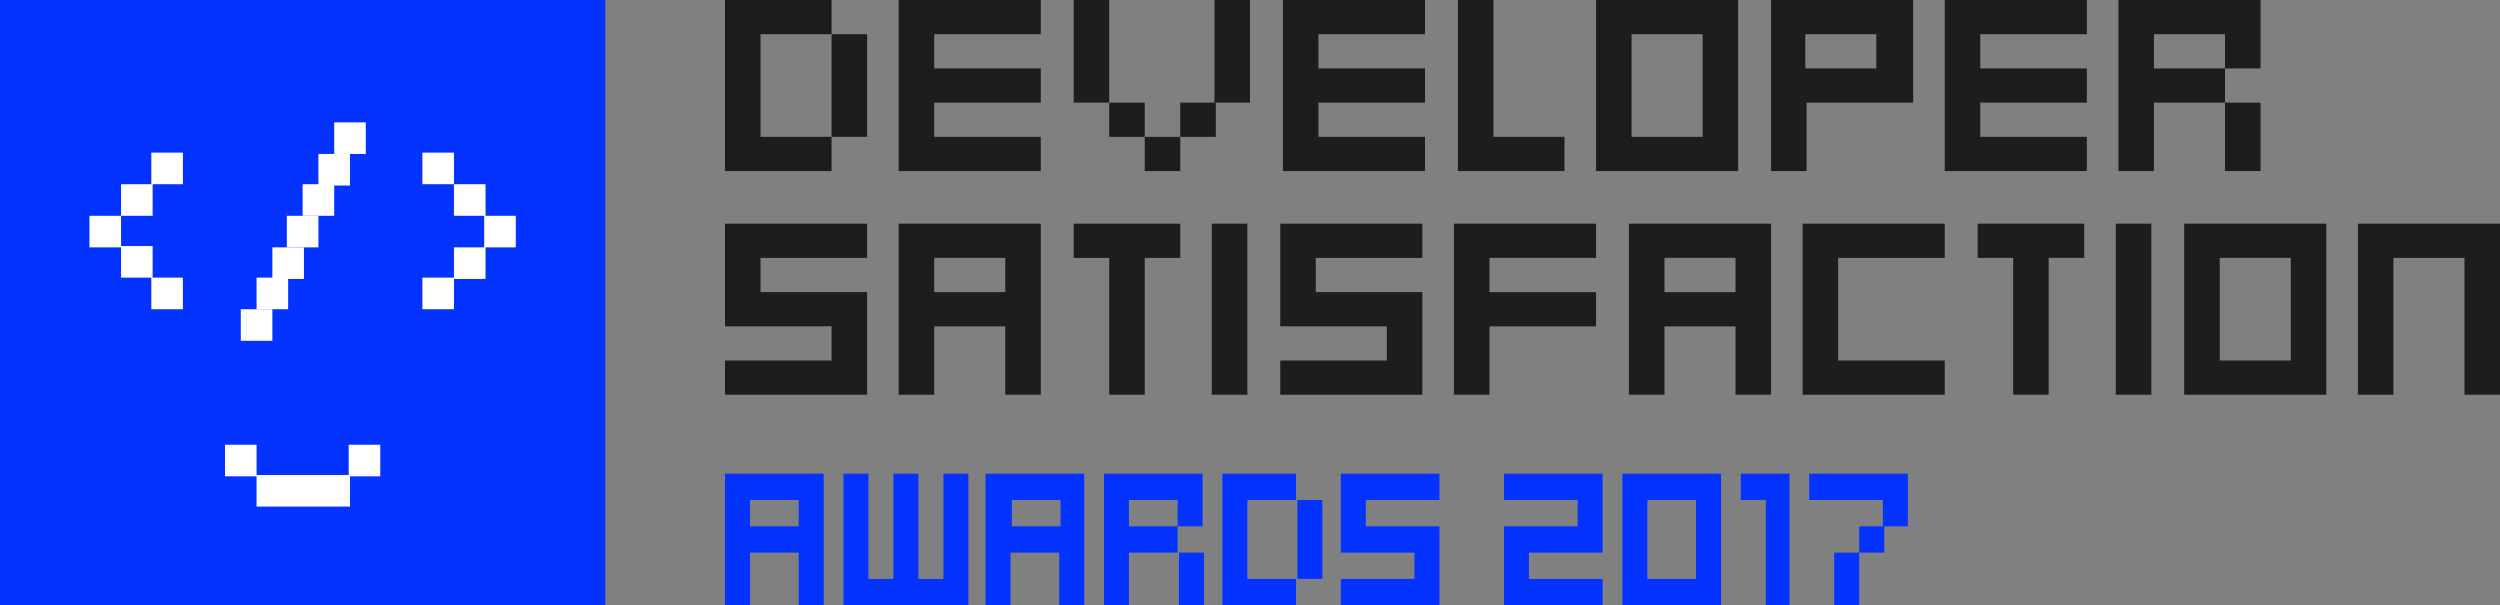 <?xml version="1.0" encoding="utf-8"?>
<!-- Generator: Adobe Illustrator 21.1.0, SVG Export Plug-In . SVG Version: 6.00 Build 0)  -->
<svg version="1.1" id="Layer_1" xmlns="http://www.w3.org/2000/svg" xmlns:xlink="http://www.w3.org/1999/xlink" x="0px" y="0px"
	 viewBox="0 0 190 46" style="enable-background:new 0 0 190 46;" xml:space="preserve">
<rect x="0" y="0" width="190" height="46" fill="#808080" stroke="none"/>
<style type="text/css">
	.st0{fill:#0432FF;}
	.st1{fill:#FFFFFF;}
	.st2{fill:#1D1C1F;}
</style>
<g>
	<rect x="0" class="st0" width="46" height="46"/>
</g>
<g>
	<g>
		<path class="st1" d="M6.8,18.8v-2.4h2.4v2.4H6.8z M9.2,16.4V14h2.4v2.4H9.2z M9.2,21.1v-2.4h2.4v2.4H9.2z M11.5,14v-2.4h2.4V14
			H11.5z M11.5,23.5v-2.4h2.4v2.4H11.5z"/>
	</g>
	<g>
		<path class="st1" d="M39.2,16.4v2.4h-2.4v-2.4H39.2z M36.9,18.8v2.4h-2.4v-2.4H36.9z M36.9,14v2.4h-2.4V14H36.9z M34.5,21.1v2.4
			h-2.4v-2.4H34.5z M34.5,11.7V14h-2.4v-2.4H34.5z"/>
	</g>
</g>
<g>
	<path class="st1" d="M17.1,33.8h2.4v2.4h-2.4V33.8z M19.5,36.1h7.1v2.4h-7.1V36.1z M26.5,33.8h2.4v2.4h-2.4V33.8z"/>
</g>
<g>
	<rect x="18.3" y="23.5" class="st1" width="2.4" height="2.4"/>
	<rect x="19.5" y="21.1" class="st1" width="2.4" height="2.4"/>
	<rect x="20.7" y="18.8" class="st1" width="2.4" height="2.4"/>
	<rect x="21.8" y="16.4" class="st1" width="2.4" height="2.4"/>
	<rect x="23" y="14" class="st1" width="2.4" height="2.4"/>
	<rect x="24.2" y="11.7" class="st1" width="2.4" height="2.4"/>
	<rect x="25.4" y="9.3" class="st1" width="2.4" height="2.4"/>
</g>
<g>
	<path class="st0" d="M55.1,46V36h7.5v10h-1.9v-4H57v4H55.1z M60.7,40v-2H57v2H60.7z"/>
	<path class="st0" d="M64.1,46V36H66v8h1.9v-8h1.9v8h1.9v-8h1.9v10H64.1z"/>
	<path class="st0" d="M74.9,46V36h7.5v10h-1.9v-4h-3.7v4H74.9z M80.6,40v-2h-3.7v2H80.6z"/>
	<path class="st0" d="M83.9,46V36h7.5v4h-1.9v-2h-3.7v2h3.7v2h-3.7v4H83.9z M89.6,46v-4h1.9v4H89.6z"/>
	<path class="st0" d="M92.9,46V36h5.6v2h-3.7v6h3.7v2H92.9z M98.6,44v-6h1.9v6H98.6z"/>
	<path class="st0" d="M101.9,46v-2h5.6v-2h-5.6v-6h7.5v2h-5.6v2h5.6v6H101.9z"/>
	<path class="st0" d="M114.3,46v-6h5.6v-2h-5.6v-2h7.5v6h-5.6v2h5.6v2H114.3z"/>
	<path class="st0" d="M123.3,46V36h7.5v10H123.3z M128.9,44v-6h-3.7v6H128.9z"/>
	<path class="st0" d="M134.2,46v-8h-1.9v-2h3.7v10H134.2z"/>
	<path class="st0" d="M143.1,40v-2h-5.6v-2h7.5v4H143.1z M139.4,46v-4h1.9v4H139.4z M141.3,42v-2h1.9v2H141.3z"/>
	<path class="st2" d="M55.1,13V0h8.1v2.6h-5.4v7.8h5.4V13H55.1z M63.2,10.4V2.6h2.7v7.8H63.2z"/>
	<path class="st2" d="M68.3,13V0h10.8v2.6H71v2.6h8.1v2.6H71v2.6h8.1V13H68.3z"/>
	<path class="st2" d="M81.6,7.8V0h2.7v7.8H81.6z M84.3,10.4V7.8H87v2.6H84.3z M87,13v-2.6h2.7V13H87z M89.7,10.4V7.8h2.7v2.6H89.7z
		 M92.3,7.8V0H95v7.8H92.3z"/>
	<path class="st2" d="M97.5,13V0h10.8v2.6h-8.1v2.6h8.1v2.6h-8.1v2.6h8.1V13H97.5z"/>
	<path class="st2" d="M110.8,13V0h2.7v10.4h5.4V13H110.8z"/>
	<path class="st2" d="M121.3,13V0h10.8v13H121.3z M129.4,10.4V2.6H124v7.8H129.4z"/>
	<path class="st2" d="M134.6,13V0h10.8v7.8h-8.1V13H134.6z M142.6,5.2V2.6h-5.4v2.6H142.6z"/>
	<path class="st2" d="M147.8,13V0h10.8v2.6h-8.1v2.6h8.1v2.6h-8.1v2.6h8.1V13H147.8z"/>
	<path class="st2" d="M161,13V0h10.8v5.2h-2.7V2.6h-5.4v2.6h5.4v2.6h-5.4V13H161z M169.1,13V7.8h2.7V13H169.1z"/>
	<path class="st2" d="M55.1,30v-2.6h8.1v-2.6h-8.1V17h10.8v2.6h-8.1v2.6h8.1V30H55.1z"/>
	<path class="st2" d="M68.3,30V17h10.8v13h-2.7v-5.2H71V30H68.3z M76.4,22.2v-2.6H71v2.6H76.4z"/>
	<path class="st2" d="M84.3,30V19.6h-2.7V17h8.1v2.6H87V30H84.3z"/>
	<path class="st2" d="M92.1,30V17h2.7v13H92.1z"/>
	<path class="st2" d="M97.3,30v-2.6h8.1v-2.6h-8.1V17h10.8v2.6H100v2.6h8.1V30H97.3z"/>
	<path class="st2" d="M110.5,30V17h10.8v2.6h-8.1v2.6h8.1v2.6h-8.1V30H110.5z"/>
	<path class="st2" d="M123.8,30V17h10.8v13h-2.7v-5.2h-5.4V30H123.8z M131.9,22.2v-2.6h-5.4v2.6H131.9z"/>
	<path class="st2" d="M137,30V17h10.8v2.6h-8.1v7.8h8.1V30H137z"/>
	<path class="st2" d="M153,30V19.6h-2.7V17h8.1v2.6h-2.7V30H153z"/>
	<path class="st2" d="M160.8,30V17h2.7v13H160.8z"/>
	<path class="st2" d="M166,30V17h10.8v13H166z M174.1,27.4v-7.8h-5.4v7.8H174.1z"/>
	<path class="st2" d="M179.2,30V17H190v13h-2.7V19.6h-5.4V30H179.2z"/>
</g>
</svg>
